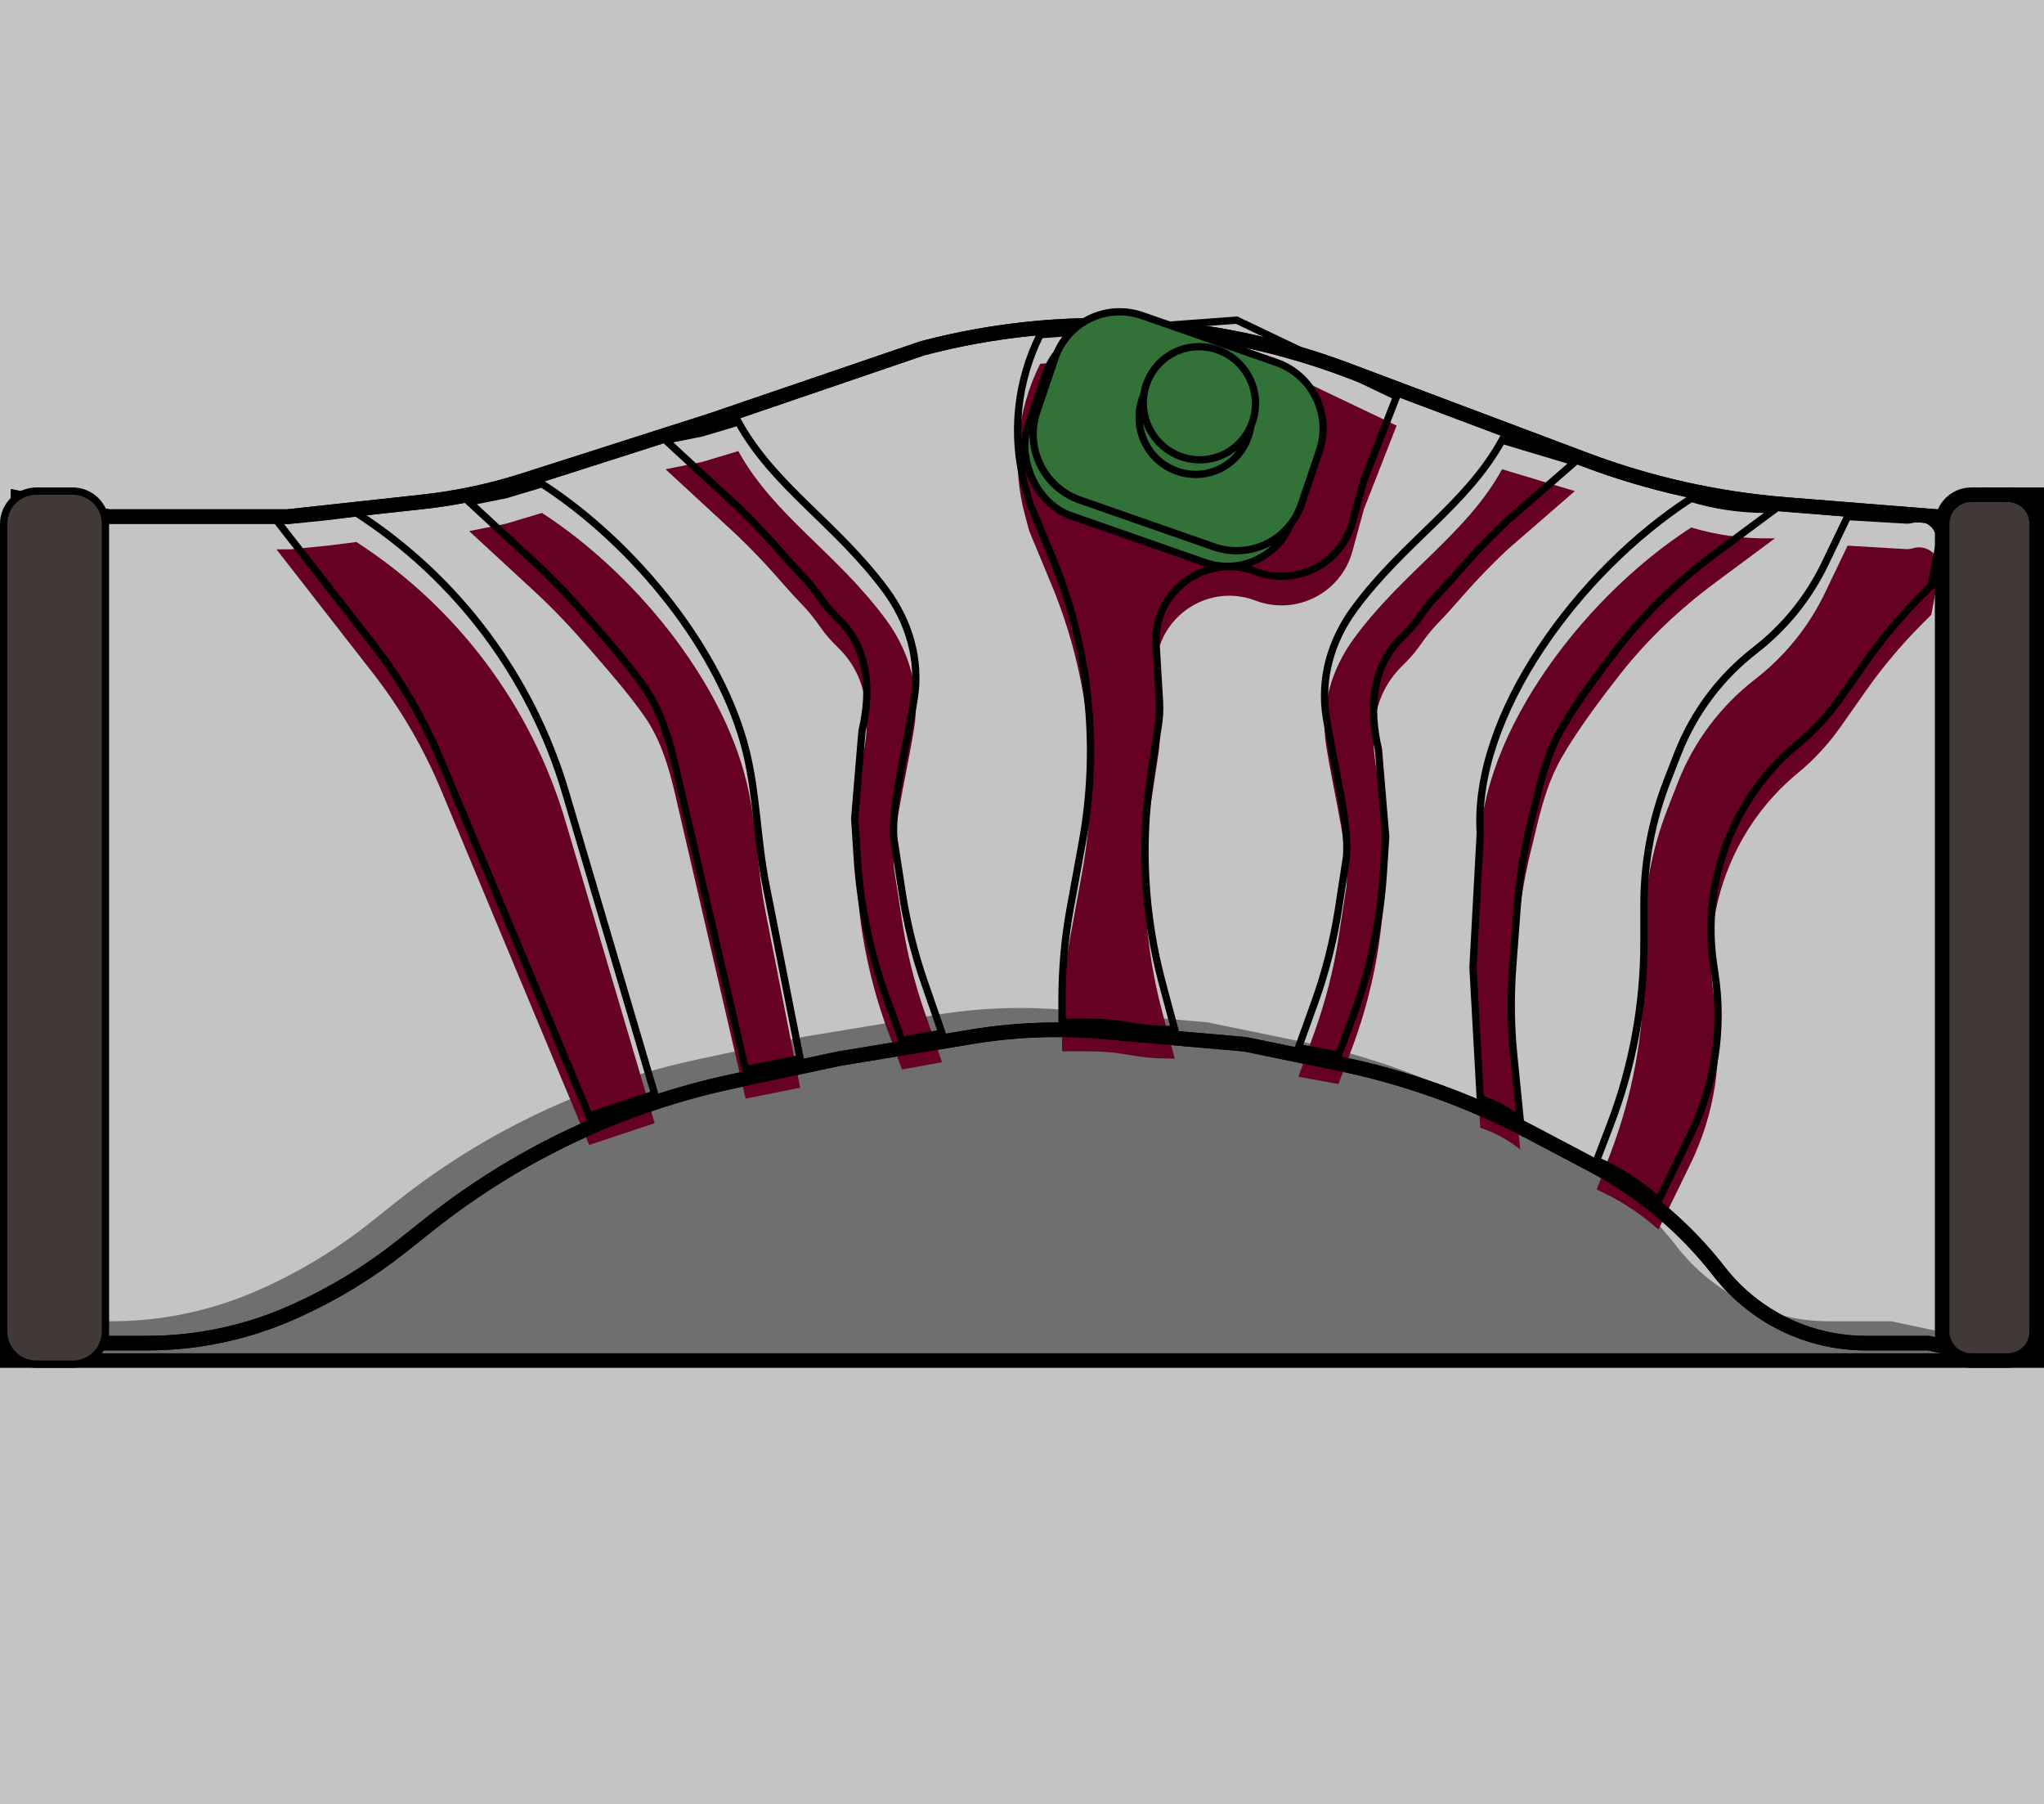 <svg width="281" height="248" viewBox="0 0 281 248" fill="none" xmlns="http://www.w3.org/2000/svg">
<rect width="281" height="248" fill="#C4C4C4"/>
<path d="M1 68H280V187H1V68Z" fill="#706F6F" stroke="black" stroke-width="2"/>
<g filter="url(#filter0_i)">
<path d="M0 185.608H6.5H20.275C27.345 185.608 34.334 184.109 40.782 181.209L41.036 181.095C46.325 178.717 51.298 175.69 55.84 172.085L59.634 169.074C71.714 159.488 85.848 152.826 100.93 149.608L115.5 146.499L133.814 143.476C139.582 142.525 145.446 142.299 151.27 142.805L171 144.519L183.874 147.164C192.913 149.021 201.643 152.147 209.806 156.449L218.362 160.958C225.044 164.479 230.897 169.386 235.531 175.351V175.351C240.559 181.822 248.294 185.608 256.489 185.608L265 185.608L274.963 187.72C278.073 188.379 281 186.008 281 182.829V75.794C281 73.187 278.997 71.018 276.399 70.81L245.548 68.341C236.229 67.596 227.06 65.547 218.31 62.255L185.541 49.926C166.65 42.819 146.015 41.768 126.5 46.921V46.921L97.5 56.822L71.72 65.068C67.251 66.497 62.65 67.474 57.986 67.983L39.5 70H15L1.5 67.218L0 185.608Z" fill="#C4C4C4"/>
</g>
<path d="M14.798 70.979L2.485 68.442L1.013 184.608H6.5H20.275C27.203 184.608 34.053 183.139 40.371 180.297L40.626 180.183C45.839 177.838 50.741 174.855 55.219 171.302L59.013 168.291C71.213 158.609 85.488 151.88 100.721 148.63L115.291 145.521L115.314 145.516L115.337 145.512L133.652 142.49C139.502 141.524 145.45 141.296 151.357 141.809L171.087 143.522L171.144 143.527L171.201 143.539L184.076 146.185C193.206 148.061 202.026 151.219 210.272 155.565L218.828 160.073C225.636 163.661 231.599 168.66 236.321 174.737C241.159 180.965 248.603 184.608 256.489 184.608L265 184.608H265.105L265.207 184.63L275.17 186.742C277.658 187.269 280 185.372 280 182.829V75.794C280 73.708 278.398 71.973 276.319 71.807L245.468 69.338C236.056 68.585 226.795 66.516 217.958 63.191L185.189 50.862C166.503 43.832 146.093 42.789 126.789 47.879L97.823 57.768L97.814 57.771L97.805 57.774L72.024 66.021C67.492 67.47 62.825 68.461 58.095 68.977L39.608 70.994L39.554 71H39.5H15H14.898L14.798 70.979Z" stroke="black" stroke-width="2"/>
<g filter="url(#filter1_i)">
<path d="M148.775 115.843C151.206 102.565 149.747 88.867 144.571 76.399L141.5 69L140.907 66.796C139.034 59.842 139.779 52.442 143 46V46L170 44L192 54.5L187.5 66L185.927 71.767C184.359 77.519 178.173 80.666 172.6 78.548V78.548C165.751 75.945 158.497 81.276 158.935 88.591L159.404 96.399C159.468 97.463 159.419 98.532 159.259 99.586L158.207 106.498C156.751 116.062 157.294 125.824 159.801 135.168L161.5 141.5H160.795C158.935 141.5 157.08 141.333 155.25 141V141C153.42 140.667 151.565 140.5 149.705 140.5H146V137.356C146 133.127 146.383 128.908 147.145 124.748L148.775 115.843Z" fill="#670025"/>
</g>
<path d="M148.775 115.843C151.206 102.565 149.747 88.867 144.571 76.399L141.5 69L140.907 66.796C139.034 59.842 139.779 52.442 143 46V46L170 44L192 54.5L187.5 66L185.927 71.767C184.359 77.519 178.173 80.666 172.6 78.548V78.548C165.751 75.945 158.497 81.276 158.935 88.591L159.404 96.399C159.468 97.463 159.419 98.532 159.259 99.586L158.207 106.498C156.751 116.062 157.294 125.824 159.801 135.168L161.5 141.5H160.795C158.935 141.5 157.08 141.333 155.25 141V141C153.42 140.667 151.565 140.5 149.705 140.5H146V137.356C146 133.127 146.383 128.908 147.145 124.748L148.775 115.843Z" stroke="black"/>
<g filter="url(#filter2_i)">
<path d="M49 70.5C62.871 79.452 73.073 93.082 77.75 108.915L90 150.375L81 153.375L60.617 104.541C58.216 98.789 55.059 93.384 51.227 88.469L38 71.5H40L45 71L49 70.5V70.5Z" fill="#670025"/>
<path d="M74.5 66.5C87.207 74.698 99.266 89.504 102.628 103.482C104.041 109.353 104.091 115.499 105.258 121.423L110 145.5L102.5 147L92.828 105.236C91.944 101.419 90.814 97.618 88.562 94.411C86.338 91.245 83.473 87.983 80.933 85.059C78.611 82.387 76.194 79.794 73.593 77.393L64.5 69L69.5 68L74.5 66.5Z" fill="#670025"/>
<path d="M101.5 58C106.415 66.923 115.02 71.963 121.819 81.189C124.973 85.468 126.513 90.7 125.687 95.951C124.573 103.036 122.2 111.937 123 116L124.036 122.736C124.677 126.903 125.694 131.005 127.073 134.989L129.5 142L124 143L121.982 137.497C119.673 131.198 118.281 124.601 117.849 117.906L117.5 112.5L118.5 100.5V100.5C119.816 94.909 119.414 89.153 115.322 85.122C114.462 84.276 113.645 83.418 113 82.5C110.776 79.334 110.473 79.483 107.933 76.559C105.611 73.887 103.194 71.294 100.593 68.893L91.5 60.5L96.5 59.5L101.5 58Z" fill="#670025"/>
</g>
<path d="M49 70.5C62.871 79.452 73.073 93.082 77.75 108.915L90 150.375L81 153.375L60.617 104.541C58.216 98.789 55.059 93.384 51.227 88.469L38 71.5H40L45 71L49 70.5V70.5Z" stroke="black"/>
<path d="M74.5 66.5C87.207 74.698 99.266 89.504 102.628 103.482C104.041 109.353 104.091 115.499 105.258 121.423L110 145.5L102.5 147L92.828 105.236C91.944 101.419 90.814 97.618 88.562 94.411C86.338 91.245 83.473 87.983 80.933 85.059C78.611 82.387 76.194 79.794 73.593 77.393L64.5 69L69.5 68L74.5 66.5Z" stroke="black"/>
<path d="M101.5 58C106.415 66.923 115.02 71.963 121.819 81.189C124.973 85.468 126.513 90.7 125.687 95.951C124.573 103.036 122.2 111.937 123 116L124.036 122.736C124.677 126.903 125.694 131.005 127.073 134.989L129.5 142L124 143L121.982 137.497C119.673 131.198 118.281 124.601 117.849 117.906L117.5 112.5L118.5 100.5V100.5C119.816 94.909 119.414 89.153 115.322 85.122C114.462 84.276 113.645 83.418 113 82.5C110.776 79.334 110.473 79.483 107.933 76.559C105.611 73.887 103.194 71.294 100.593 68.893L91.5 60.5L96.5 59.5L101.5 58Z" stroke="black"/>
<g filter="url(#filter3_i)">
<path d="M241.275 89.374C236.514 93.055 232.844 97.961 230.657 103.567L229.237 107.206C227.098 112.687 226 118.519 226 124.403V129.574C226 138.119 224.435 146.592 221.384 154.574L219.5 159.5V159.5C222.483 160.826 225.249 162.593 227.706 164.743L228 165L232.402 155.965C235.723 149.148 236.902 141.486 235.785 133.986L235.57 132.54C234.549 125.687 235.75 118.609 238.928 112.452V112.452C240.938 108.557 243.745 105.063 247.128 102.277V102.277C249.366 100.434 251.346 98.298 253.014 95.928L256.523 90.941C258.837 87.653 261.429 84.571 264.272 81.728L265.5 80.5L266.618 74.631C267.02 72.521 265.042 70.737 262.985 71.355V71.355C262.664 71.451 262.329 71.49 261.995 71.47L254 71L250.902 77.463C248.665 82.129 245.368 86.208 241.275 89.374V89.374Z" fill="#670025"/>
<path d="M232.5 68.5C217 78.5 202.465 98.331 203.5 114.5L202.5 133L203.5 151V151C205.484 151.661 207.336 152.669 208.969 153.975L209 154L208.109 145.094C207.704 141.039 207.653 136.957 207.958 132.893L208.575 124.666C208.858 120.895 209.446 117.153 210.333 113.477L211.318 109.396C212.105 106.136 213.065 102.898 214.758 100.003C216.967 96.222 219.986 92.159 222.791 88.593C226.529 83.841 230.958 79.676 235.814 76.074L244 70H242.72C239.259 70 235.816 69.495 232.5 68.5V68.5Z" fill="#670025"/>
<path d="M206.5 60.5C201.585 69.423 192.98 74.463 186.181 83.689C183.027 87.968 181.487 93.2 182.313 98.451C183.427 105.536 185.8 114.437 185 118.5L184.03 124.806C183.345 129.258 182.232 133.634 180.706 137.872L178.5 144L184 145L185.772 140.329C188.243 133.813 189.728 126.964 190.177 120.01L190.5 115L189.5 103V103C188.184 97.409 188.586 91.653 192.678 87.622C193.538 86.776 194.355 85.918 195 85C197.224 81.834 197.527 81.983 200.067 79.059C202.389 76.387 204.806 73.794 207.407 71.393L216.5 63.5L211.5 62L206.5 60.5Z" fill="#670025"/>
</g>
<path d="M241.275 89.374C236.514 93.055 232.844 97.961 230.657 103.567L229.237 107.206C227.098 112.687 226 118.519 226 124.403V129.574C226 138.119 224.435 146.592 221.384 154.574L219.5 159.5V159.5C222.483 160.826 225.249 162.593 227.706 164.743L228 165L232.402 155.965C235.723 149.148 236.902 141.486 235.785 133.986L235.57 132.54C234.549 125.687 235.75 118.609 238.928 112.452V112.452C240.938 108.557 243.745 105.063 247.128 102.277V102.277C249.366 100.434 251.346 98.298 253.014 95.928L256.523 90.941C258.837 87.653 261.429 84.571 264.272 81.728L265.5 80.5L266.618 74.631C267.02 72.521 265.042 70.737 262.985 71.355V71.355C262.664 71.451 262.329 71.49 261.995 71.47L254 71L250.902 77.463C248.665 82.129 245.368 86.208 241.275 89.374V89.374Z" stroke="black"/>
<path d="M232.5 68.5C217 78.5 202.465 98.331 203.5 114.5L202.5 133L203.5 151V151C205.484 151.661 207.336 152.669 208.969 153.975L209 154L208.109 145.094C207.704 141.039 207.653 136.957 207.958 132.893L208.575 124.666C208.858 120.895 209.446 117.153 210.333 113.477L211.318 109.396C212.105 106.136 213.065 102.898 214.758 100.003C216.967 96.222 219.986 92.159 222.791 88.593C226.529 83.841 230.958 79.676 235.814 76.074L244 70H242.72C239.259 70 235.816 69.495 232.5 68.5V68.5Z" stroke="black"/>
<path d="M206.5 60.5C201.585 69.423 192.98 74.463 186.181 83.689C183.027 87.968 181.487 93.2 182.313 98.451C183.427 105.536 185.8 114.437 185 118.5L184.03 124.806C183.345 129.258 182.232 133.634 180.706 137.872L178.5 144L184 145L185.772 140.329C188.243 133.813 189.728 126.964 190.177 120.01L190.5 115L189.5 103V103C188.184 97.409 188.586 91.653 192.678 87.622C193.538 86.776 194.355 85.918 195 85C197.224 81.834 197.527 81.983 200.067 79.059C202.389 76.387 204.806 73.794 207.407 71.393L216.5 63.5L211.5 62L206.5 60.5Z" stroke="black"/>
<path d="M14.798 70.979L2.485 68.442L1.013 184.608H6.5H20.275C27.203 184.608 34.053 183.139 40.371 180.297L40.626 180.183C45.839 177.838 50.741 174.855 55.219 171.302L59.013 168.291C71.213 158.609 85.488 151.88 100.721 148.63L115.291 145.521L115.314 145.516L115.337 145.512L133.652 142.49C139.502 141.524 145.45 141.296 151.357 141.809L171.087 143.522L171.144 143.527L171.201 143.539L184.076 146.185C193.206 148.061 202.026 151.219 210.272 155.565L218.828 160.073C225.636 163.661 231.599 168.66 236.321 174.737C241.159 180.965 248.603 184.608 256.489 184.608L265 184.608H265.105L265.207 184.63L275.17 186.742C277.658 187.269 280 185.372 280 182.829V75.794C280 73.708 278.398 71.973 276.319 71.807L245.468 69.338C236.056 68.585 226.795 66.516 217.958 63.191L185.189 50.862C166.503 43.832 146.093 42.789 126.789 47.879L97.823 57.768L97.814 57.771L97.805 57.774L72.024 66.021C67.492 67.47 62.825 68.461 58.095 68.977L39.608 70.994L39.554 71H39.5H15H14.898L14.798 70.979Z" stroke="black" stroke-width="2"/>
<path d="M271 68H276C278.209 68 280 69.791 280 72V183C280 185.209 278.209 187 276 187H271C268.791 187 267 185.209 267 183V72C267 69.791 268.791 68 271 68Z" fill="#413838" stroke="black" stroke-width="2"/>
<path d="M5 67.5H10C12.485 67.5 14.5 69.515 14.5 72V183C14.5 185.485 12.485 187.5 10 187.5H5C2.515 187.5 0.5 185.485 0.5 183V72C0.5 69.515 2.515 67.5 5 67.5Z" fill="#413838" stroke="black"/>
<g filter="url(#filter4_d)">
<rect x="0.312" y="0.638" width="38.522" height="26.756" rx="9.5" transform="matrix(0.944 0.33 -0.321 0.947 150.721 37.69)" fill="#327138" stroke="black"/>
<path d="M161.041 39.386L179.473 45.819C184.426 47.548 187.078 52.979 185.396 57.948L182.909 65.295C181.226 70.265 175.847 72.892 170.893 71.163L152.462 64.73C147.508 63.001 144.856 57.571 146.538 52.601L149.026 45.254C150.708 40.284 156.087 37.657 161.041 39.386Z" fill="#327138" stroke="black"/>
<path d="M175.377 50.354C177.091 54.3 175.313 58.872 171.417 60.571C167.521 62.27 162.969 60.459 161.254 56.513C159.54 52.566 161.319 47.995 165.214 46.295C169.11 44.597 173.662 46.408 175.377 50.354Z" fill="#327138" stroke="black"/>
<path d="M175.948 48.345C177.662 52.291 175.883 56.863 171.988 58.562C168.092 60.261 163.54 58.45 161.825 54.504C160.111 50.557 161.889 45.986 165.785 44.287C169.681 42.588 174.233 44.399 175.948 48.345Z" fill="#327138" stroke="black"/>
</g>
<defs>
<filter id="filter0_i" x="-4" y="39.7" width="285" height="148.13" filterUnits="userSpaceOnUse" color-interpolation-filters="sRGB">
<feFlood flood-opacity="0" result="BackgroundImageFix"/>
<feBlend mode="normal" in="SourceGraphic" in2="BackgroundImageFix" result="shape"/>
<feColorMatrix in="SourceAlpha" type="matrix" values="0 0 0 0 0 0 0 0 0 0 0 0 0 0 0 0 0 0 127 0" result="hardAlpha"/>
<feOffset dx="-5" dy="-4"/>
<feGaussianBlur stdDeviation="2"/>
<feComposite in2="hardAlpha" operator="arithmetic" k2="-1" k3="1"/>
<feColorMatrix type="matrix" values="0 0 0 0 0 0 0 0 0 0 0 0 0 0 0 0 0 0 0.25 0"/>
<feBlend mode="normal" in2="shape" result="effect1_innerShadow"/>
</filter>
<filter id="filter1_i" x="139.395" y="43.492" width="53.24" height="102.508" filterUnits="userSpaceOnUse" color-interpolation-filters="sRGB">
<feFlood flood-opacity="0" result="BackgroundImageFix"/>
<feBlend mode="normal" in="SourceGraphic" in2="BackgroundImageFix" result="shape"/>
<feColorMatrix in="SourceAlpha" type="matrix" values="0 0 0 0 0 0 0 0 0 0 0 0 0 0 0 0 0 0 127 0" result="hardAlpha"/>
<feOffset dy="4"/>
<feGaussianBlur stdDeviation="2"/>
<feComposite in2="hardAlpha" operator="arithmetic" k2="-1" k3="1"/>
<feColorMatrix type="matrix" values="0 0 0 0 0 0 0 0 0 0 0 0 0 0 0 0 0 0 0.25 0"/>
<feBlend mode="normal" in2="shape" result="effect1_innerShadow"/>
</filter>
<filter id="filter2_i" x="36.976" y="57.405" width="93.187" height="100.591" filterUnits="userSpaceOnUse" color-interpolation-filters="sRGB">
<feFlood flood-opacity="0" result="BackgroundImageFix"/>
<feBlend mode="normal" in="SourceGraphic" in2="BackgroundImageFix" result="shape"/>
<feColorMatrix in="SourceAlpha" type="matrix" values="0 0 0 0 0 0 0 0 0 0 0 0 0 0 0 0 0 0 127 0" result="hardAlpha"/>
<feOffset dy="4"/>
<feGaussianBlur stdDeviation="2"/>
<feComposite in2="hardAlpha" operator="arithmetic" k2="-1" k3="1"/>
<feColorMatrix type="matrix" values="0 0 0 0 0 0 0 0 0 0 0 0 0 0 0 0 0 0 0.25 0"/>
<feBlend mode="normal" in2="shape" result="effect1_innerShadow"/>
</filter>
<filter id="filter3_i" x="177.83" y="59.905" width="89.341" height="109.902" filterUnits="userSpaceOnUse" color-interpolation-filters="sRGB">
<feFlood flood-opacity="0" result="BackgroundImageFix"/>
<feBlend mode="normal" in="SourceGraphic" in2="BackgroundImageFix" result="shape"/>
<feColorMatrix in="SourceAlpha" type="matrix" values="0 0 0 0 0 0 0 0 0 0 0 0 0 0 0 0 0 0 127 0" result="hardAlpha"/>
<feOffset dy="4"/>
<feGaussianBlur stdDeviation="2"/>
<feComposite in2="hardAlpha" operator="arithmetic" k2="-1" k3="1"/>
<feColorMatrix type="matrix" values="0 0 0 0 0 0 0 0 0 0 0 0 0 0 0 0 0 0 0.25 0"/>
<feBlend mode="normal" in2="shape" result="effect1_innerShadow"/>
</filter>
<filter id="filter4_d" x="136.273" y="38.353" width="50.127" height="43.985" filterUnits="userSpaceOnUse" color-interpolation-filters="sRGB">
<feFlood flood-opacity="0" result="BackgroundImageFix"/>
<feColorMatrix in="SourceAlpha" type="matrix" values="0 0 0 0 0 0 0 0 0 0 0 0 0 0 0 0 0 0 127 0" result="hardAlpha"/>
<feOffset dx="-4" dy="4"/>
<feGaussianBlur stdDeviation="2"/>
<feComposite in2="hardAlpha" operator="out"/>
<feColorMatrix type="matrix" values="0 0 0 0 0 0 0 0 0 0 0 0 0 0 0 0 0 0 0.25 0"/>
<feBlend mode="normal" in2="BackgroundImageFix" result="effect1_dropShadow"/>
<feBlend mode="normal" in="SourceGraphic" in2="effect1_dropShadow" result="shape"/>
</filter>
</defs>
</svg>
